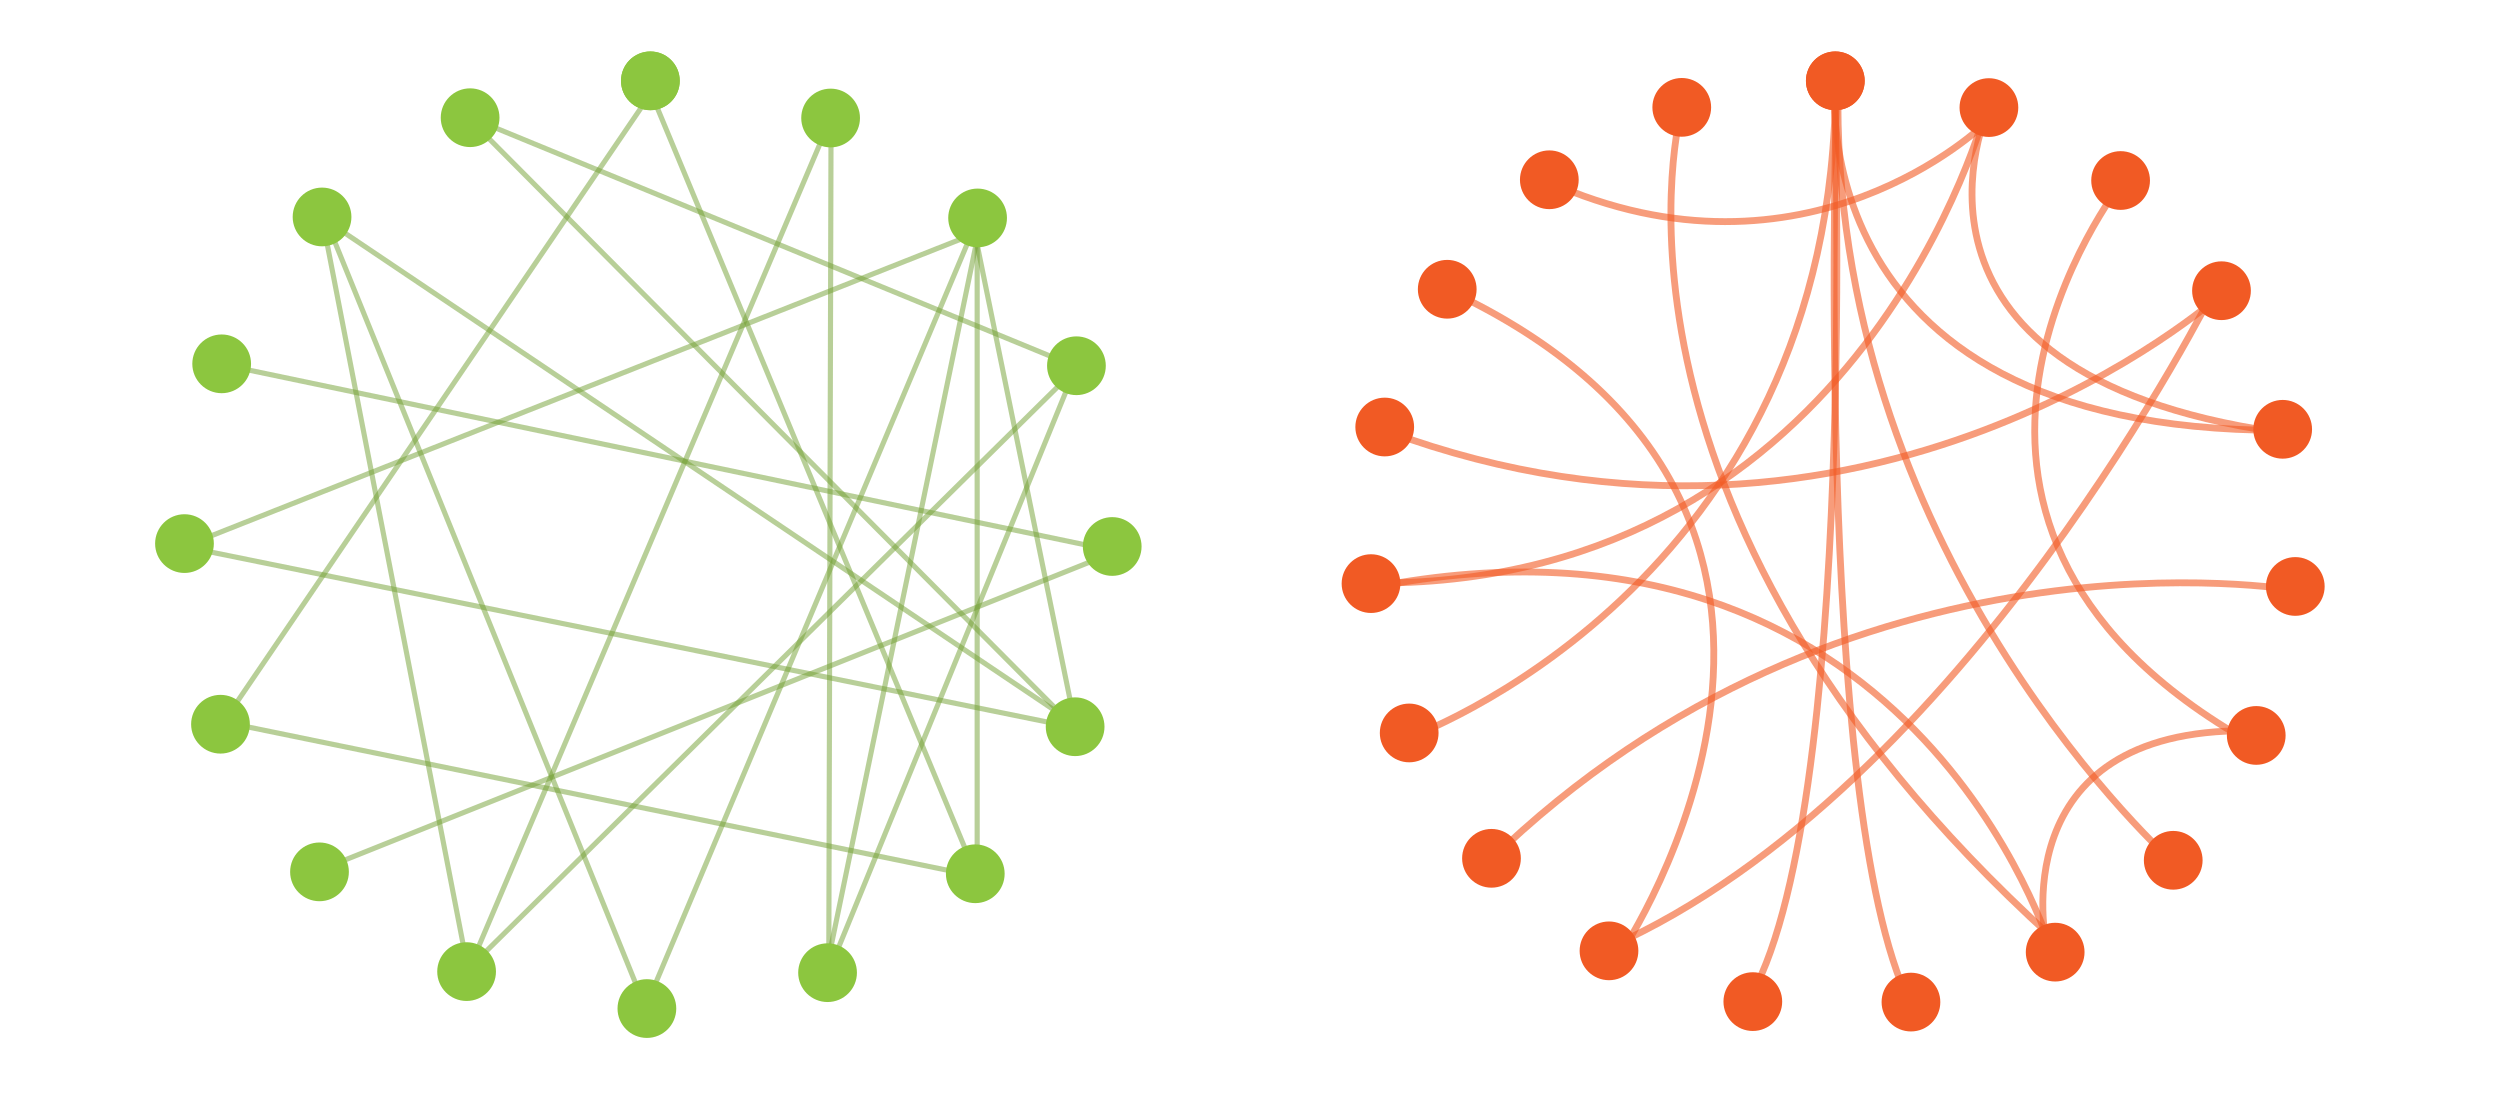 <?xml version="1.0" encoding="utf-8"?>
<!-- Generator: Adobe Illustrator 16.0.0, SVG Export Plug-In . SVG Version: 6.00 Build 0)  -->
<!DOCTYPE svg PUBLIC "-//W3C//DTD SVG 1.1//EN" "http://www.w3.org/Graphics/SVG/1.1/DTD/svg11.dtd">
<svg version="1.1" id="Layer_1" xmlns="http://www.w3.org/2000/svg" xmlns:xlink="http://www.w3.org/1999/xlink" x="0px" y="0px"
	 width="730px" height="320px" viewBox="0 0 730 320" enable-background="new 0 0 730 320" xml:space="preserve">
<g id="Layer_3">
	<path opacity="0.6" fill="none" stroke="#F15A24" stroke-width="2" enable-background="new    " d="M536.334,25.668
		c0,0-7,209.332,21.253,266.999"/>
	<path opacity="0.6" fill="none" stroke="#F15A24" stroke-width="2" enable-background="new    " d="M535.666,24.333
		C535.666,24.333,543,240,510,293"/>
	<path opacity="0.6" fill="none" stroke="#F15A24" stroke-width="2" enable-background="new    " d="M634.835,252
		c0,0-98.168-87-98.168-222"/>
	<path opacity="0.6" fill="none" stroke="#F15A24" stroke-width="2" enable-background="new    " d="M410.667,215.668
		c0,0,125.335-44.004,125.335-192.335"/>
	<path opacity="0.6" fill="none" stroke="#F15A24" stroke-width="2" enable-background="new    " d="M536,19.667
		c0,0-14.667,106,130,106"/>
	<path opacity="0.6" fill="none" stroke="#F15A24" stroke-width="2" enable-background="new    " d="M579.501,36.167
		c0,0-52.167,50.833-127.501,16.833"/>
	<path opacity="0.6" fill="none" stroke="#F15A24" stroke-width="2" enable-background="new    " d="M580,31.667
		c0,0-35.875,138.583-177.875,138.583"/>
	<path opacity="0.6" fill="none" stroke="#F15A24" stroke-width="2" enable-background="new    " d="M619.333,53.667
		c0,0-75.791,97.167,35.542,161.833"/>
	<path opacity="0.6" fill="none" stroke="#F15A24" stroke-width="2" enable-background="new    " d="M648.171,86.332
		c0,0-102.505,91.543-243.171,39.543"/>
	<path opacity="0.6" fill="none" stroke="#F15A24" stroke-width="2" enable-background="new    " d="M646.671,84.332
		c0,0-72.796,146.293-176.796,192.293"/>
	<path opacity="0.6" fill="none" stroke="#F15A24" stroke-width="2" enable-background="new    " d="M670,172.333
		c0,0-130.584-22.708-235.25,79.292"/>
	<path opacity="0.6" fill="none" stroke="#F15A24" stroke-width="2" enable-background="new    " d="M599.125,277.75
		c0,0-40.792-136.917-198.125-106.25"/>
	<path opacity="0.6" fill="none" stroke="#F15A24" stroke-width="2" enable-background="new    " d="M597.5,275.5
		c0,0-13.542-62.791,59.125-62.125"/>
	<path opacity="0.6" fill="none" stroke="#F15A24" stroke-width="2" enable-background="new    " d="M473.25,278.375
		c0,0,87.416-130.042-51.25-194.042"/>
	<path opacity="0.6" fill="none" stroke="#F15A24" stroke-width="2" enable-background="new    " d="M491,32
		c0,0-31.75,114.75,108.25,241.75"/>
	<path opacity="0.6" fill="none" stroke="#F15A24" stroke-width="2" enable-background="new    " d="M580.667,31.667
		c0,0-35.162,77.166,84.171,94.5"/>
	
		<line opacity="0.5" fill="none" stroke="#72A133" stroke-width="1.5" enable-background="new    " x1="189.75" y1="26.25" x2="285.168" y2="255.83"/>
	
		<line opacity="0.5" fill="none" stroke="#72A133" stroke-width="1.5" enable-background="new    " x1="189.5" y1="28.084" x2="64.667" y2="211.66"/>
	
		<line opacity="0.5" fill="none" stroke="#72A133" stroke-width="1.5" enable-background="new    " x1="242.834" y1="33.994" x2="136.667" y2="283.667"/>
	
		<line opacity="0.5" fill="none" stroke="#72A133" stroke-width="1.5" enable-background="new    " x1="136" y1="279.667" x2="94" y2="63.327"/>
	
		<line opacity="0.5" fill="none" stroke="#72A133" stroke-width="1.5" enable-background="new    " x1="94.167" y1="63.66" x2="314" y2="211.498"/>
	
		<line opacity="0.5" fill="none" stroke="#72A133" stroke-width="1.5" enable-background="new    " x1="313.333" y1="211.998" x2="136.667" y2="34.333"/>
	
		<line opacity="0.5" fill="none" stroke="#72A133" stroke-width="1.5" enable-background="new    " x1="314" y1="212.498" x2="54" y2="159.667"/>
	
		<line opacity="0.5" fill="none" stroke="#72A133" stroke-width="1.5" enable-background="new    " x1="285.333" y1="63.666" x2="285.333" y2="256.332"/>
	
		<line opacity="0.5" fill="none" stroke="#72A133" stroke-width="1.5" enable-background="new    " x1="285.5" y1="69" x2="241.501" y2="281.997"/>
	
		<line opacity="0.5" fill="none" stroke="#72A133" stroke-width="1.5" enable-background="new    " x1="284.334" y1="68.333" x2="54.835" y2="159.161"/>
	
		<line opacity="0.5" fill="none" stroke="#72A133" stroke-width="1.5" enable-background="new    " x1="314" y1="107" x2="137.333" y2="34.334"/>
	
		<line opacity="0.5" fill="none" stroke="#72A133" stroke-width="1.5" enable-background="new    " x1="312.333" y1="109.5" x2="136.668" y2="282.996"/>
	
		<line opacity="0.5" fill="none" stroke="#72A133" stroke-width="1.5" enable-background="new    " x1="314.333" y1="106.833" x2="242.334" y2="282.83"/>
	
		<line opacity="0.5" fill="none" stroke="#72A133" stroke-width="1.5" enable-background="new    " x1="326" y1="161" x2="92.667" y2="254.334"/>
	
		<line opacity="0.5" fill="none" stroke="#72A133" stroke-width="1.5" enable-background="new    " x1="326" y1="161" x2="64.335" y2="106.329"/>
	
		<line opacity="0.5" fill="none" stroke="#72A133" stroke-width="1.5" enable-background="new    " x1="188.667" y1="293.667" x2="285.333" y2="64.333"/>
	
		<line opacity="0.5" fill="none" stroke="#72A133" stroke-width="1.5" enable-background="new    " x1="189.333" y1="296.334" x2="94.667" y2="63"/>
	
		<line opacity="0.5" fill="none" stroke="#72A133" stroke-width="1.5" enable-background="new    " x1="65.334" y1="210.826" x2="285.001" y2="255.83"/>
	
		<line opacity="0.5" fill="none" stroke="#72A133" stroke-width="1.5" enable-background="new    " x1="242" y1="283.667" x2="242.667" y2="35"/>
	
		<line opacity="0.5" fill="none" stroke="#72A133" stroke-width="1.5" enable-background="new    " x1="284.834" y1="69" x2="314.167" y2="212.664"/>
</g>
<g>
	<circle fill="#F15A24" cx="535.91" cy="23.603" r="8.575"/>
	<circle fill="#F15A24" cx="491.075" cy="31.349" r="8.575"/>
	<circle fill="#F15A24" cx="452.402" cy="52.493" r="8.575"/>
	<circle fill="#F15A24" cx="422.59" cy="84.464" r="8.575"/>
	<circle fill="#F15A24" cx="404.341" cy="124.689" r="8.575"/>
	<circle fill="#F15A24" cx="400.336" cy="170.417" r="8.575"/>
	<circle fill="#F15A24" cx="411.484" cy="214.021" r="8.575"/>
	<circle fill="#F15A24" cx="435.514" cy="250.628" r="8.575"/>
	<circle fill="#F15A24" cx="469.827" cy="277.646" r="8.575"/>
	<circle fill="#F15A24" cx="511.824" cy="292.471" r="8.575"/>
	<circle fill="#F15A24" cx="557.999" cy="292.609" r="8.575"/>
	<circle fill="#F15A24" cx="600.11" cy="278.026" r="8.575"/>
	<circle fill="#F15A24" cx="634.583" cy="251.206" r="8.575"/>
	<circle fill="#F15A24" cx="658.821" cy="214.747" r="8.575"/>
	<circle fill="#F15A24" cx="670.223" cy="171.246" r="8.575"/>
	<circle fill="#F15A24" cx="666.541" cy="125.355" r="8.575"/>
	<circle fill="#F15A24" cx="648.677" cy="84.89" r="8.575"/>
	<circle fill="#F15A24" cx="619.217" cy="52.71" r="8.575"/>
	<circle fill="#F15A24" cx="580.762" cy="31.414" r="8.575"/>
	<circle fill="#F15A24" cx="535.91" cy="23.603" r="8.575"/>
</g>
<g>
	<circle fill="#8CC63F" cx="189.91" cy="23.603" r="8.575"/>
	<circle fill="#8CC63F" cx="137.273" cy="34.371" r="8.575"/>
	<circle fill="#8CC63F" cx="94.039" cy="63.352" r="8.575"/>
	<circle fill="#8CC63F" cx="64.729" cy="106.24" r="8.575"/>
	<circle fill="#8CC63F" cx="53.867" cy="158.73" r="8.575"/>
	<circle fill="#8CC63F" cx="64.383" cy="211.473" r="8.575"/>
	<circle fill="#8CC63F" cx="93.294" cy="254.583" r="8.575"/>
	<circle fill="#8CC63F" cx="136.247" cy="283.709" r="8.575"/>
	<circle fill="#8CC63F" cx="188.892" cy="294.5" r="8.575"/>
	<circle fill="#8CC63F" cx="241.648" cy="284.021" r="8.575"/>
	<circle fill="#8CC63F" cx="284.781" cy="255.139" r="8.575"/>
	<circle fill="#8CC63F" cx="313.937" cy="212.207" r="8.575"/>
	<circle fill="#8CC63F" cx="324.764" cy="159.576" r="8.575"/>
	<circle fill="#8CC63F" cx="314.318" cy="106.799" r="8.575"/>
	<circle fill="#8CC63F" cx="285.458" cy="63.641" r="8.575"/>
	<circle fill="#8CC63F" cx="242.538" cy="34.458" r="8.575"/>
	<circle fill="#8CC63F" cx="189.91" cy="23.603" r="8.575"/>
</g>
</svg>

